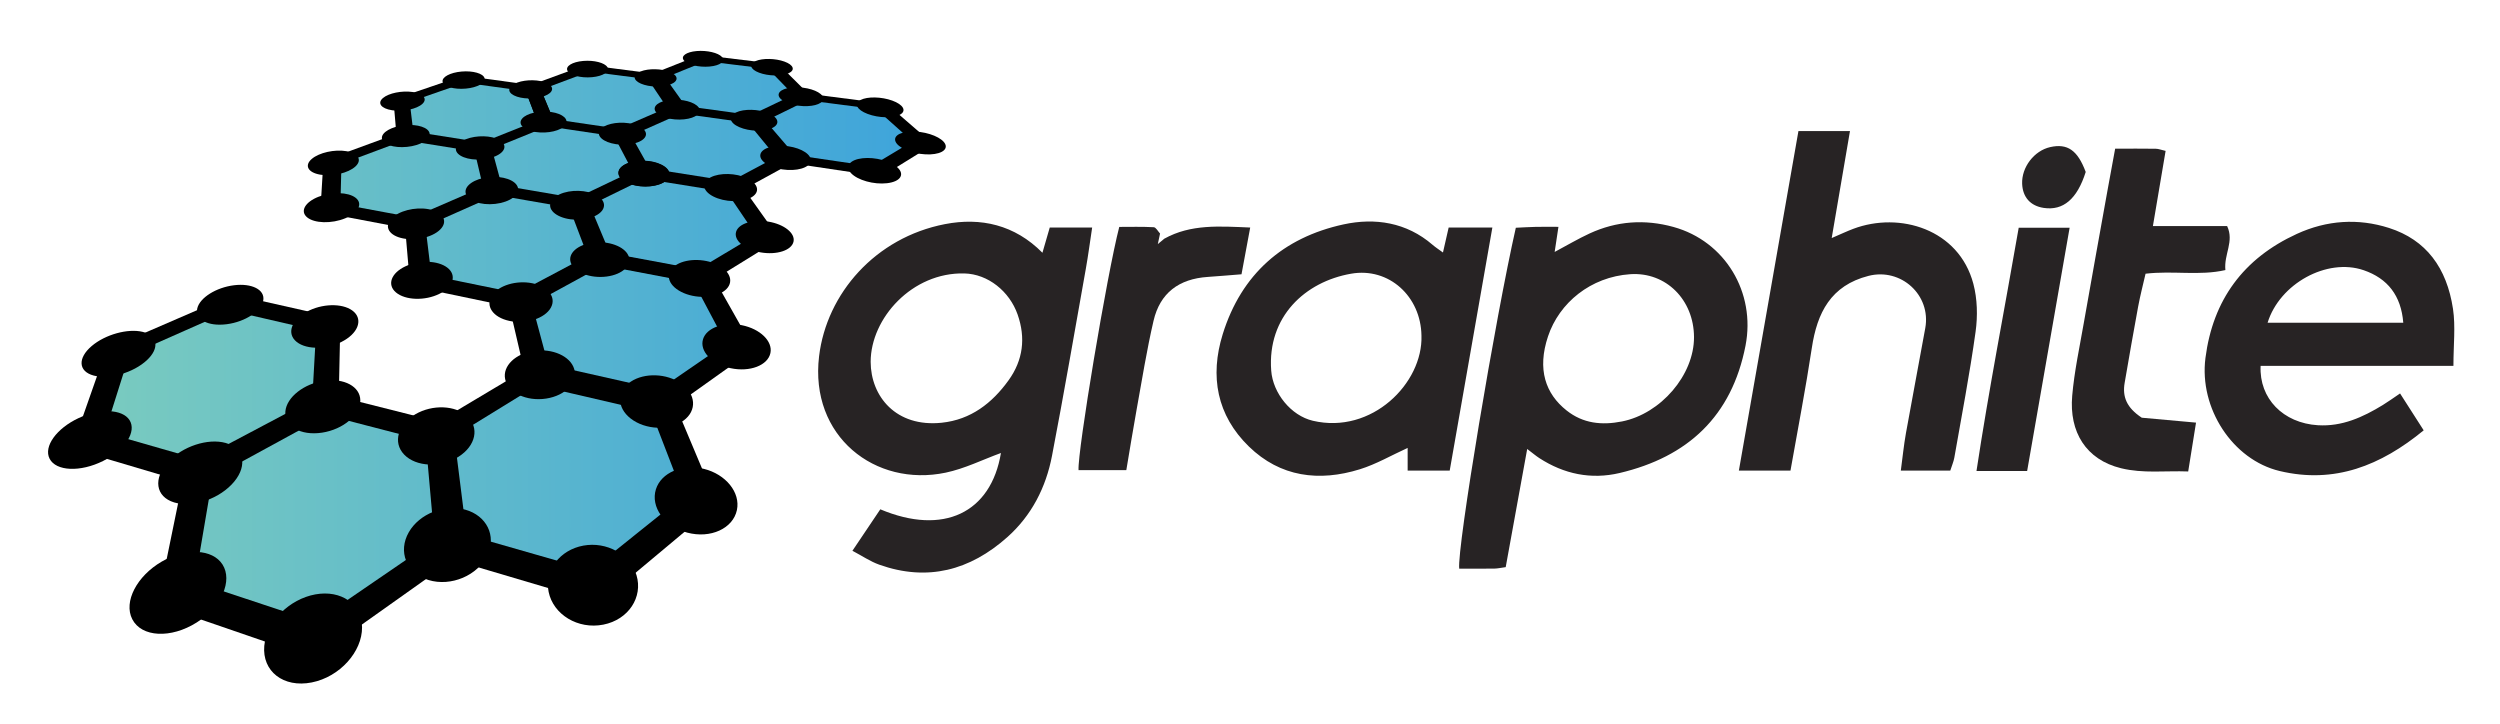 <svg xmlns="http://www.w3.org/2000/svg" viewBox="6.26 7.26 350.48 101.48"><title>Graphite logo</title><path fill="#272324" fill-rule="evenodd" d="M125.762 84.475l3.909-5.814c8.852 3.725 15.522.496 16.913-7.895-2.553.929-5.076 2.195-7.746 2.756-9.877 2.076-19.098-5.09-17.749-16.319 1.058-8.798 7.897-16.63 17.641-18.522 5.012-.975 9.789.083 13.671 4.014l1.026-3.538h5.945c-.3 1.971-.545 3.858-.878 5.73-1.561 8.762-3.074 17.533-4.751 26.272-.849 4.426-2.852 8.364-6.26 11.401-5.231 4.663-11.207 6.267-17.968 3.86-1.249-.445-2.381-1.224-3.753-1.945zm2.558-26.483c.015 4.839 3.556 9.202 9.959 8.532 4.083-.426 7.071-2.743 9.386-5.965 2.022-2.814 2.411-5.921 1.255-9.211-1.14-3.245-4.143-5.673-7.469-5.755-7.29-.179-13.129 6.266-13.131 12.399zm89.028 28.776c-.646.087-1.114.197-1.585.204-1.656.021-3.312.009-4.934.009-.325-2.872 5.083-35.229 7.938-47.792.883-.041 1.834-.101 2.786-.123.971-.021 1.942-.005 3.188-.005l-.53 3.519c1.752-.933 3.284-1.844 4.892-2.587 3.794-1.752 7.729-2.029 11.762-.916 7.242 2.001 11.56 9.177 10.101 16.651-1.931 9.882-8.083 15.588-17.65 17.845-4 .944-7.797.154-11.259-2.094-.482-.313-.922-.691-1.696-1.276-1.036 5.685-2.018 11.09-3.013 16.565zm26.399-32.263c-.027-5.207-3.918-9.144-8.938-8.805-5.55.375-9.958 4.01-11.53 8.72-1.542 4.619-.356 8.037 2.605 10.385 2.306 1.829 4.927 2.104 7.774 1.537 5.426-1.079 10.116-6.505 10.089-11.837zm-34.25 18.733h-5.896v-3.183c-2.291 1.042-4.414 2.283-6.702 2.993-5.712 1.773-11.145 1.102-15.557-3.193-4.495-4.376-5.496-9.845-3.668-15.741 2.609-8.413 8.474-13.559 16.949-15.398 4.396-.954 8.815-.293 12.468 2.861.435.375.923.685 1.461 1.081l.798-3.501h6.128l-5.981 34.081zm-3.96-18.919c-.074-5.493-4.548-9.614-9.854-8.69-6.467 1.125-11.773 6.04-11.21 13.588.236 3.157 2.767 6.308 5.838 7.03 8.266 1.946 15.444-5.277 15.226-11.928zm144.674 4.233h-27.03c-.22 4.577 3.17 8.022 8.027 8.321 3.388.209 6.31-1.125 9.104-2.834.736-.45 1.436-.96 2.418-1.622l3.312 5.172c-6.007 4.933-12.499 7.542-20.193 5.703-6.594-1.575-11.31-8.8-10.402-15.853 1.046-8.135 5.323-13.952 12.812-17.389 4.21-1.932 8.597-2.213 12.914-.836 5.218 1.666 8.107 5.589 8.978 11.348.371 2.48.06 5.062.06 7.99zm-26.051-6.05h19.02c-.3-3.807-2.201-6.212-5.548-7.361-5.154-1.767-11.789 1.894-13.472 7.361zM257.271 73.23h-7.236l8.35-47.593h7.226l-2.562 14.995c1.312-.563 2.161-.968 3.038-1.297 6.48-2.437 14.794.039 16.821 7.712.562 2.124.619 4.519.314 6.708-.82 5.912-1.952 11.781-2.982 17.664-.101.572-.347 1.12-.567 1.811h-6.934c.249-1.846.417-3.562.719-5.252.877-4.915 1.824-9.816 2.71-14.729.837-4.639-3.419-8.478-7.964-7.313-5.273 1.352-7.199 5.155-7.942 10.105-.859 5.695-1.965 11.355-2.991 17.189z" clip-rule="evenodd"/><path fill="#272324" fill-rule="evenodd" d="M302.788 28.101c2.163 0 3.929-.015 5.694.012.378.005.753.159 1.379.301l-1.782 10.541h10.408c1.016 2.17-.472 3.948-.245 6.166-3.663.834-7.3.05-11.193.51-.334 1.464-.744 3.029-1.04 4.616-.662 3.56-1.274 7.128-1.892 10.696-.334 1.934.281 3.484 2.404 4.876 2.132.193 4.75.431 7.603.688l-1.097 6.848c-3.221-.124-6.293.311-9.413-.453-4.916-1.203-7.294-5.081-6.848-10.168.298-3.401 1.024-6.768 1.615-10.14 1.097-6.261 2.232-12.515 3.356-18.771.326-1.81.665-3.618 1.051-5.722zM169.485 40.723c3.722-2.068 7.734-1.743 12.044-1.565l-1.22 6.554c-1.638.129-3.184.266-4.731.37-4.043.273-6.693 2.248-7.601 6.151-.953 4.094-1.612 8.258-2.364 12.397-.505 2.781-.95 5.573-1.452 8.538h-6.698c-.167-2.562 3.978-27.404 5.708-34.097 1.547 0 3.196-.047 4.837.042.31.017.59.578.883.888-.083.39-.167.78-.314 1.476l.908-.754zM290.45 73.287h-7.102c1.738-11.476 3.949-22.718 5.919-34.102h7.139l-5.956 34.102z" clip-rule="evenodd"/><path fill="#272425" fill-rule="evenodd" d="M298.66 31.37c-1.206 3.807-3.16 5.447-5.886 5.038-1.856-.28-2.943-1.489-3.025-3.366-.101-2.324 1.675-4.653 3.936-5.16 2.406-.541 3.838.429 4.975 3.488z" clip-rule="evenodd"/><linearGradient id="a" x1="19.293" x2="135.33" y1="55.879" y2="55.879" gradientUnits="userSpaceOnUse"><stop offset="0" stop-color="#7acbbf"/><stop offset="1" stop-color="#3ea4db"/></linearGradient><path fill="url(#a)" fill-rule="evenodd" d="M129.086 31.075L117.067 29.3l-4.35-5.141 6.437-3.133 10.664 1.383 5.511 4.873-6.243 3.793zm-27.688-8.701l-2.942-4.227 6.479-2.608 9.434 1.148 3.946 4.027-6.443 3.102-10.474-1.442zm-8.164 3.337l-10.323-1.522-1.788-4.452 7.378-2.739 9.317 1.207 2.901 4.235-7.485 3.271zm-19.39 1.973l-10.142-1.61-.526-4.69 8.344-2.877 9.179 1.269 1.759 4.457-8.614 3.451zm.804 6.088l-10.355 4.522-11.36-2.13.234-6.098 9.905-3.674 10.174 1.625 1.402 5.755zM34.13 72.787l-14.837-4.302 3.858-11.716 15.268-6.701 12.938 2.967-.521 10.826-16.706 8.926zm17.118-8.183l15.536 4.003 1.446 14.911-18.369 12.7-18.431-6.197 3.021-16.362 16.797-9.055zm30.524-4.506l15.995 3.671 5.324 13.587-14.123 11.46-19.197-5.57-1.625-14.85 13.626-8.298zm.542-.66l-2.575-10.002 10.736-5.799 13.636 2.569 5.021 9.295-10.91 7.562-15.908-3.625zm7.874-16.25l-2.859-7.195 8.857-4.283 11.865 1.896 4.6 6.758-8.908 5.366-13.555-2.542zm21.287-19.074l4.25 5.133-7.491 4.004-11.817-1.878-2.952-5.42 7.499-3.293 10.511 1.454zM89.39 43.289L78.627 49.04l-13.261-2.73-.81-7.692 10.38-4.557 11.658 2.018 2.796 7.21zM82.383 24.49l10.357 1.537 2.898 5.433-8.855 4.253-11.613-1.999-1.44-5.748 8.653-3.476z" clip-rule="evenodd"/><g><g><path d="M50.47 90.588c-3.641.663-6.854 3.829-7.159 7.212-.318 3.553 2.669 5.923 6.651 5.133 3.94-.781 7.082-4.311 7.056-7.734-.026-3.261-2.942-5.267-6.548-4.611z"/></g></g><g><g><path d="M51.703 60.64c-2.816.402-5.256 2.296-5.436 4.295-.187 2.074 2.12 3.44 5.135 2.981 2.992-.454 5.388-2.512 5.373-4.53-.015-1.941-2.277-3.144-5.072-2.746z"/></g></g><g><g><path d="M37.89 69.357c-2.488-.693-6.061.477-8.078 2.68-2.098 2.293-1.761 4.857.862 5.659 2.657.81 6.486-.545 8.446-2.948 1.882-2.308 1.289-4.689-1.23-5.391z"/></g></g><g><g><path d="M71.495 78.714c-2.926-.814-6.432.56-7.921 3.155-1.554 2.709-.365 5.752 2.758 6.706 3.17.967 6.916-.645 8.265-3.497 1.293-2.73-.135-5.538-3.102-6.364z"/></g></g><g><g><path d="M69.751 66.896l-17.977-4.531L32.28 72.686l-3.958 19.322 21.971 7.56L71.926 84.22l-2.175-17.324zM50.496 94.437l-16.929-5.608 2.555-15.026 15.533-8.447 14.453 3.749 1.249 13.788-16.861 11.544z"/></g></g><g><g><path d="M37.452 86.396c-1.397-2.185-5.151-2.362-8.519-.405-3.471 2.016-5.385 5.621-4.133 8.071 1.297 2.542 5.413 2.756 9.037.463 3.508-2.22 5.061-5.864 3.615-8.129z"/></g></g><g><g><path d="M71.763 65.612c-1.668-1.548-4.876-1.67-7.264-.283-2.448 1.422-3.206 3.944-1.59 5.646 1.666 1.752 5.134 1.898 7.638.313 2.436-1.541 2.934-4.087 1.216-5.676z"/></g></g><g><g><path d="M39.072 47.249c-2.49.305-4.8 1.736-5.154 3.238-.366 1.551 1.486 2.568 4.131 2.225 2.627-.34 4.917-1.879 5.128-3.391.204-1.466-1.631-2.375-4.105-2.072z"/></g></g><g><g><path d="M26.276 53.788c-2.081-.512-5.253.357-7.165 1.986-1.977 1.685-1.887 3.557.284 4.136 2.197.587 5.572-.399 7.455-2.152 1.82-1.695 1.529-3.451-.574-3.97z"/></g></g><g><g><path d="M38.952 48.554l-17.777 7.695-4.87 13.877 17.659 5.237 19.754-10.779.264-12.645-15.03-3.385zm11.063 15.082l-15.391 8.172-13.674-3.925 3.419-10.816 14.164-6.268 12.043 2.784-.561 10.053z"/></g></g><g><g><path d="M24.418 66.156c-.993-1.555-4.15-1.68-7.145-.281-3.072 1.433-4.934 3.975-4.062 5.689.901 1.769 4.31 1.914 7.507.317 3.114-1.555 4.724-4.12 3.7-5.725z"/></g></g><g><g><path d="M55.88 50.979c-1.249-1.158-4.011-1.248-6.241-.207-2.282 1.065-3.225 2.941-2.03 4.198 1.224 1.29 4.177 1.395 6.516.227 2.283-1.141 3.035-3.031 1.755-4.218z"/></g></g><g><g><path d="M95.493 87.898c-.886-2.934-4.195-4.742-7.451-4.147-3.286.598-5.489 3.447-4.869 6.485.649 3.183 4.113 5.298 7.674 4.592 3.527-.699 5.574-3.858 4.646-6.93z"/></g></g><g><g><path d="M86.754 58.977c-.541-1.789-3.045-2.896-5.626-2.529-2.6.371-4.427 2.114-4.052 3.953.391 1.905 2.977 3.16 5.746 2.737 2.748-.419 4.492-2.308 3.932-4.161z"/></g></g><g><g><path d="M104.947 72.993c-3.012-.74-6 .512-6.736 2.868-.765 2.456 1.172 5.209 4.397 6.07 3.271.871 6.417-.584 6.961-3.163.524-2.473-1.57-5.024-4.622-5.775z"/></g></g><g><g><path d="M100.159 62.197l-18.49-4.159-15.871 9.468 1.561 17.53 22.91 6.782L106.8 77.992l-6.641-15.795zM89.096 87.216l-17.618-5.048-1.692-13.641 12.582-7.741 14.883 3.436 4.842 12.567-12.997 10.427z"/></g></g><g><g><path d="M101.75 61.018c-2.013-1.421-5.129-1.532-7.051-.257-1.971 1.308-2.022 3.619-.018 5.176 2.064 1.601 5.425 1.734 7.404.286 1.929-1.412 1.735-3.744-.335-5.205z"/></g></g><g><g><path d="M94.349 43.078c-.571-1.279-2.766-2.073-4.931-1.808-2.178.269-3.594 1.518-3.137 2.826.469 1.349 2.732 2.23 5.028 1.933 2.28-.298 3.628-1.634 3.04-2.951z"/></g></g><g><g><path d="M80.863 46.965c-2.215-.443-4.722.312-5.643 1.721-.95 1.453.125 3.065 2.452 3.563 2.352.502 4.977-.346 5.812-1.855.809-1.463-.383-2.98-2.621-3.429z"/></g></g><g><g><path d="M110.259 52.849c-2.522-.505-4.939.352-5.438 1.956-.517 1.659 1.193 3.502 3.863 4.072 2.7.577 5.218-.394 5.582-2.12.352-1.668-1.458-3.398-4.007-3.908z"/></g></g><g><g><path d="M105.819 45.353L89.987 42.41l-12.59 6.685 2.764 11.866 18.982 4.413 12.824-9.136-6.148-10.885zm-7.87 17.025l-14.658-3.319L80.81 49.8l9.957-5.433 12.707 2.414 4.581 8.649-10.106 6.948z"/></g></g><g><g><path d="M107.106 44.518c-1.76-1.008-4.395-1.085-5.952-.178-1.588.926-1.505 2.554.255 3.641 1.803 1.114 4.611 1.203 6.201.194 1.555-.988 1.298-2.627-.504-3.657z"/></g></g><g><g><path d="M78.854 33.521c-.303-1.01-2.13-1.64-4.098-1.428-1.978.213-3.425 1.204-3.217 2.236.214 1.06 2.082 1.75 4.157 1.515 2.063-.234 3.469-1.285 3.158-2.323z"/></g></g><g><g><path d="M66.327 36.583c-1.895-.346-4.212.246-5.217 1.345-1.033 1.129-.305 2.377 1.67 2.759 1.993.387 4.414-.27 5.364-1.438.926-1.134.095-2.317-1.817-2.666z"/></g></g><g><g><path d="M88.639 35.306l-13.553-2.311-12.114 5.249.784 9.087 15.772 3.299 12.629-6.902-3.518-8.422zm-9.676 13.082l-12.225-2.497-.861-7.099 9.597-4.252 10.849 1.887 2.559 6.688-9.919 5.273z"/></g></g><g><g><path d="M68.963 44.775c-1.319-1.011-3.917-1.088-5.866-.179-1.989.93-2.614 2.563-1.332 3.656 1.316 1.119 4.082 1.208 6.108.195 1.983-.993 2.441-2.638 1.09-3.672z"/></g></g><g><g><path d="M89.923 34.65c-1.386-.793-3.709-.853-5.241-.137-1.56.728-1.754 2.004-.381 2.853 1.403.867 3.86.934 5.433.147 1.542-.771 1.604-2.054.189-2.863z"/></g></g><g><g><path d="M99.946 31.191c-.565-.953-2.51-1.545-4.367-1.345-1.868.202-3.007 1.135-2.525 2.105.493.997 2.494 1.646 4.446 1.425 1.941-.22 3.026-1.207 2.446-2.185z"/></g></g><g><g><path d="M113.998 38.333c-2.16-.362-4.181.258-4.54 1.409-.37 1.186 1.145 2.495 3.411 2.896 2.29.406 4.378-.282 4.638-1.508.253-1.191-1.33-2.431-3.509-2.797z"/></g></g><g><g><path d="M109.931 32.87l-13.79-2.173-10.348 4.937 3.227 8.495 16.125 3.065 10.406-6.432-5.62-7.892zm-5.924 12.238l-12.492-2.325-2.753-6.639 8.172-3.995 11.043 1.772 4.242 6.266-8.212 4.921z"/></g></g><g><g><path d="M111.006 32.252c-1.556-.746-3.831-.801-5.129-.128-1.323.686-1.172 1.884.385 2.68 1.591.813 3.994.876 5.314.139 1.295-.726 1.016-1.931-.57-2.691z"/></g></g><g><g><path d="M104.189 22.302c-.546-.74-2.294-1.2-3.923-1.042-1.636.158-2.586.883-2.103 1.635.494.77 2.287 1.268 3.989 1.096 1.694-.171 2.597-.934 2.037-1.689z"/></g></g><g><g><path d="M94.383 24.531c-1.718-.248-3.512.18-4.031.971-.53.811.468 1.7 2.253 1.969 1.8.274 3.651-.194 4.114-1.026.451-.813-.604-1.664-2.336-1.914z"/></g></g><g><g><path d="M116.782 27.768c-1.893-.273-3.631.197-3.903 1.068-.279.894 1.08 1.874 3.055 2.173 1.992.301 3.779-.214 3.974-1.134.189-.895-1.219-1.831-3.126-2.107z"/></g></g><g><g><path d="M113.046 23.594L100.81 21.92l-8.779 3.809 3.366 6.405 14.042 2.26 8.762-4.793-5.155-6.007zm-4.672 9.26L97.471 31.13l-2.81-5.013 6.928-3.072 9.78 1.359 3.923 4.766-6.918 3.684z"/></g></g><g><g><path d="M99.014 30.349c-1.399-.708-3.605-.76-4.973-.121-1.392.652-1.429 1.789-.035 2.543 1.422.771 3.749.83 5.146.13 1.372-.687 1.288-1.83-.138-2.552z"/></g></g><g><g><path d="M113.967 23.117c-1.395-.576-3.4-.619-4.515-.097-1.134.53-.95 1.453.45 2.063 1.425.621 3.528.668 4.658.103 1.111-.557.829-1.484-.593-2.069z"/></g></g><g><g><path d="M63.002 24.811c-1.812.174-3.253.98-3.206 1.818.046.857 1.628 1.413 3.522 1.223 1.885-.189 3.298-1.04 3.17-1.882-.125-.821-1.681-1.333-3.486-1.159z"/></g></g><g><g><path d="M54.817 28.452c-1.654-.278-3.807.2-4.843 1.083-1.063.907-.564 1.902 1.149 2.206 1.729.307 3.97-.216 4.972-1.149.976-.91.389-1.861-1.278-2.14z"/></g></g><g><g><path d="M75.013 27.412l-11.841-1.867L51.6 29.789l-.433 7.202 13.479 2.565 12.189-5.414-1.822-6.73zM64.462 37.809l-10.476-1.95.143-5.634 9.175-3.426 9.458 1.518 1.26 5.34-9.56 4.152z"/></g></g><g><g><path d="M56.102 34.978c-1.04-.798-3.337-.857-5.181-.137-1.877.733-2.627 2.016-1.625 2.871 1.025.872 3.454.94 5.369.148 1.879-.776 2.499-2.068 1.437-2.882z"/></g></g><g><g><path d="M76.269 26.88c-1.121-.642-3.201-.688-4.687-.108-1.511.591-1.876 1.619-.773 2.301 1.125.696 3.312.749 4.841.117 1.502-.622 1.761-1.656.619-2.31z"/></g></g><g><g><path d="M74.184 18.203c-.193-.648-1.629-1.051-3.218-.914-1.595.14-2.788.776-2.656 1.435.134.673 1.595 1.108 3.252.958 1.65-.149 2.82-.817 2.622-1.479z"/></g></g><g><g><path d="M64.101 20.157c-1.496-.217-3.345.157-4.154.847-.828.706-.266 1.478 1.279 1.712 1.558.235 3.471-.17 4.248-.893.76-.709.134-1.448-1.373-1.666z"/></g></g><g><g><path d="M83.537 22.965c-1.638-.236-3.455.172-4.082.927-.643.772.192 1.617 1.89 1.875 1.71.259 3.588-.185 4.169-.978.567-.776-.329-1.585-1.977-1.824z"/></g></g><g><g><path d="M81.882 19.333L71.194 17.87l-9.779 3.332.47 5.541L73.9 28.675l10.155-4.125-2.173-5.217zm-8.313 8.022l-9.352-1.479-.52-4.338 7.744-2.683 8.526 1.186 1.579 4.138-7.977 3.176z"/></g></g><g><g><path d="M82.95 18.915c-1.05-.504-2.901-.541-4.168-.083-1.285.464-1.512 1.27-.474 1.802 1.058.541 2.993.581 4.289.088 1.277-.487 1.42-1.297.353-1.807z"/></g></g><g><g><path d="M91.411 16.673c-.368-.616-1.883-1.001-3.397-.869-1.523.133-2.513.739-2.202 1.367.318.64 1.866 1.054 3.444.911 1.571-.143 2.53-.778 2.155-1.409z"/></g></g><g><g><path d="M99.244 17.747l-10.849-1.391-8.633 3.17 2.001 5.251 12.239 1.826 8.777-3.902-3.535-4.954zm-5.925 7.609l-9.522-1.397-1.711-4.113 6.822-2.551 8.659 1.127 2.664 3.927-6.912 3.007z"/></g></g><g><g><path d="M100.175 17.349c-1.163-.479-2.983-.514-4.097-.078-1.128.441-1.13 1.208.03 1.713 1.179.512 3.081.551 4.213.083 1.115-.461 1.035-1.231-.146-1.718z"/></g></g><g><g><path d="M107.476 15.247c-.521-.589-2.107-.956-3.556-.83-1.454.127-2.264.706-1.792 1.304.481.611 2.104 1.004 3.61.868 1.5-.135 2.27-.741 1.738-1.342z"/></g></g><g><g><path d="M118.857 19.555c-1.682-.213-3.206.156-3.417.836-.217.695 1.009 1.456 2.755 1.686 1.759.232 3.32-.167 3.472-.88.149-.698-1.116-1.428-2.81-1.642z"/></g></g><g><g><path d="M115.421 16.27l-10.981-1.325-7.605 3.022 3.35 4.989 12.417 1.729 7.555-3.703-4.736-4.712zm-3.81 7.235l-9.658-1.324-2.762-3.91 5.998-2.431 8.766 1.074 3.623 3.736-5.967 2.855z"/></g></g><g><g><path d="M116.228 15.891c-1.262-.457-3.052-.49-4.029-.075-.99.421-.791 1.151.476 1.633 1.287.488 3.156.525 4.142.079.971-.439.694-1.174-.589-1.637z"/></g></g><g><g><path d="M132.122 30.779c-.974-.944-3.174-1.531-4.942-1.333-1.778.199-2.514 1.124-1.614 2.087.924.988 3.202 1.629 5.056 1.411 1.845-.216 2.502-1.196 1.5-2.165z"/></g></g><g><g><path d="M135.275 25.768c-1.914-.259-3.488.187-3.531 1.01-.043.843 1.528 1.769 3.525 2.051 2.014.285 3.624-.202 3.582-1.069-.041-.847-1.648-1.732-3.576-1.992z"/></g></g><g><g><path d="M130.568 21.814l-12.376-1.587-7.571 3.613 4.956 6.051 14.238 2.128 7.307-4.521-6.554-5.684zm-2.184 8.754l-11.051-1.622-4.046-4.737 5.957-2.914 9.896 1.289 5.037 4.508-5.793 3.476z"/></g></g><g><g><path d="M131.346 21.361c-1.508-.546-3.477-.586-4.432-.091-.97.504-.553 1.378.968 1.956 1.549.589 3.612.634 4.569.098.943-.529.431-1.407-1.105-1.963z"/></g></g></svg>